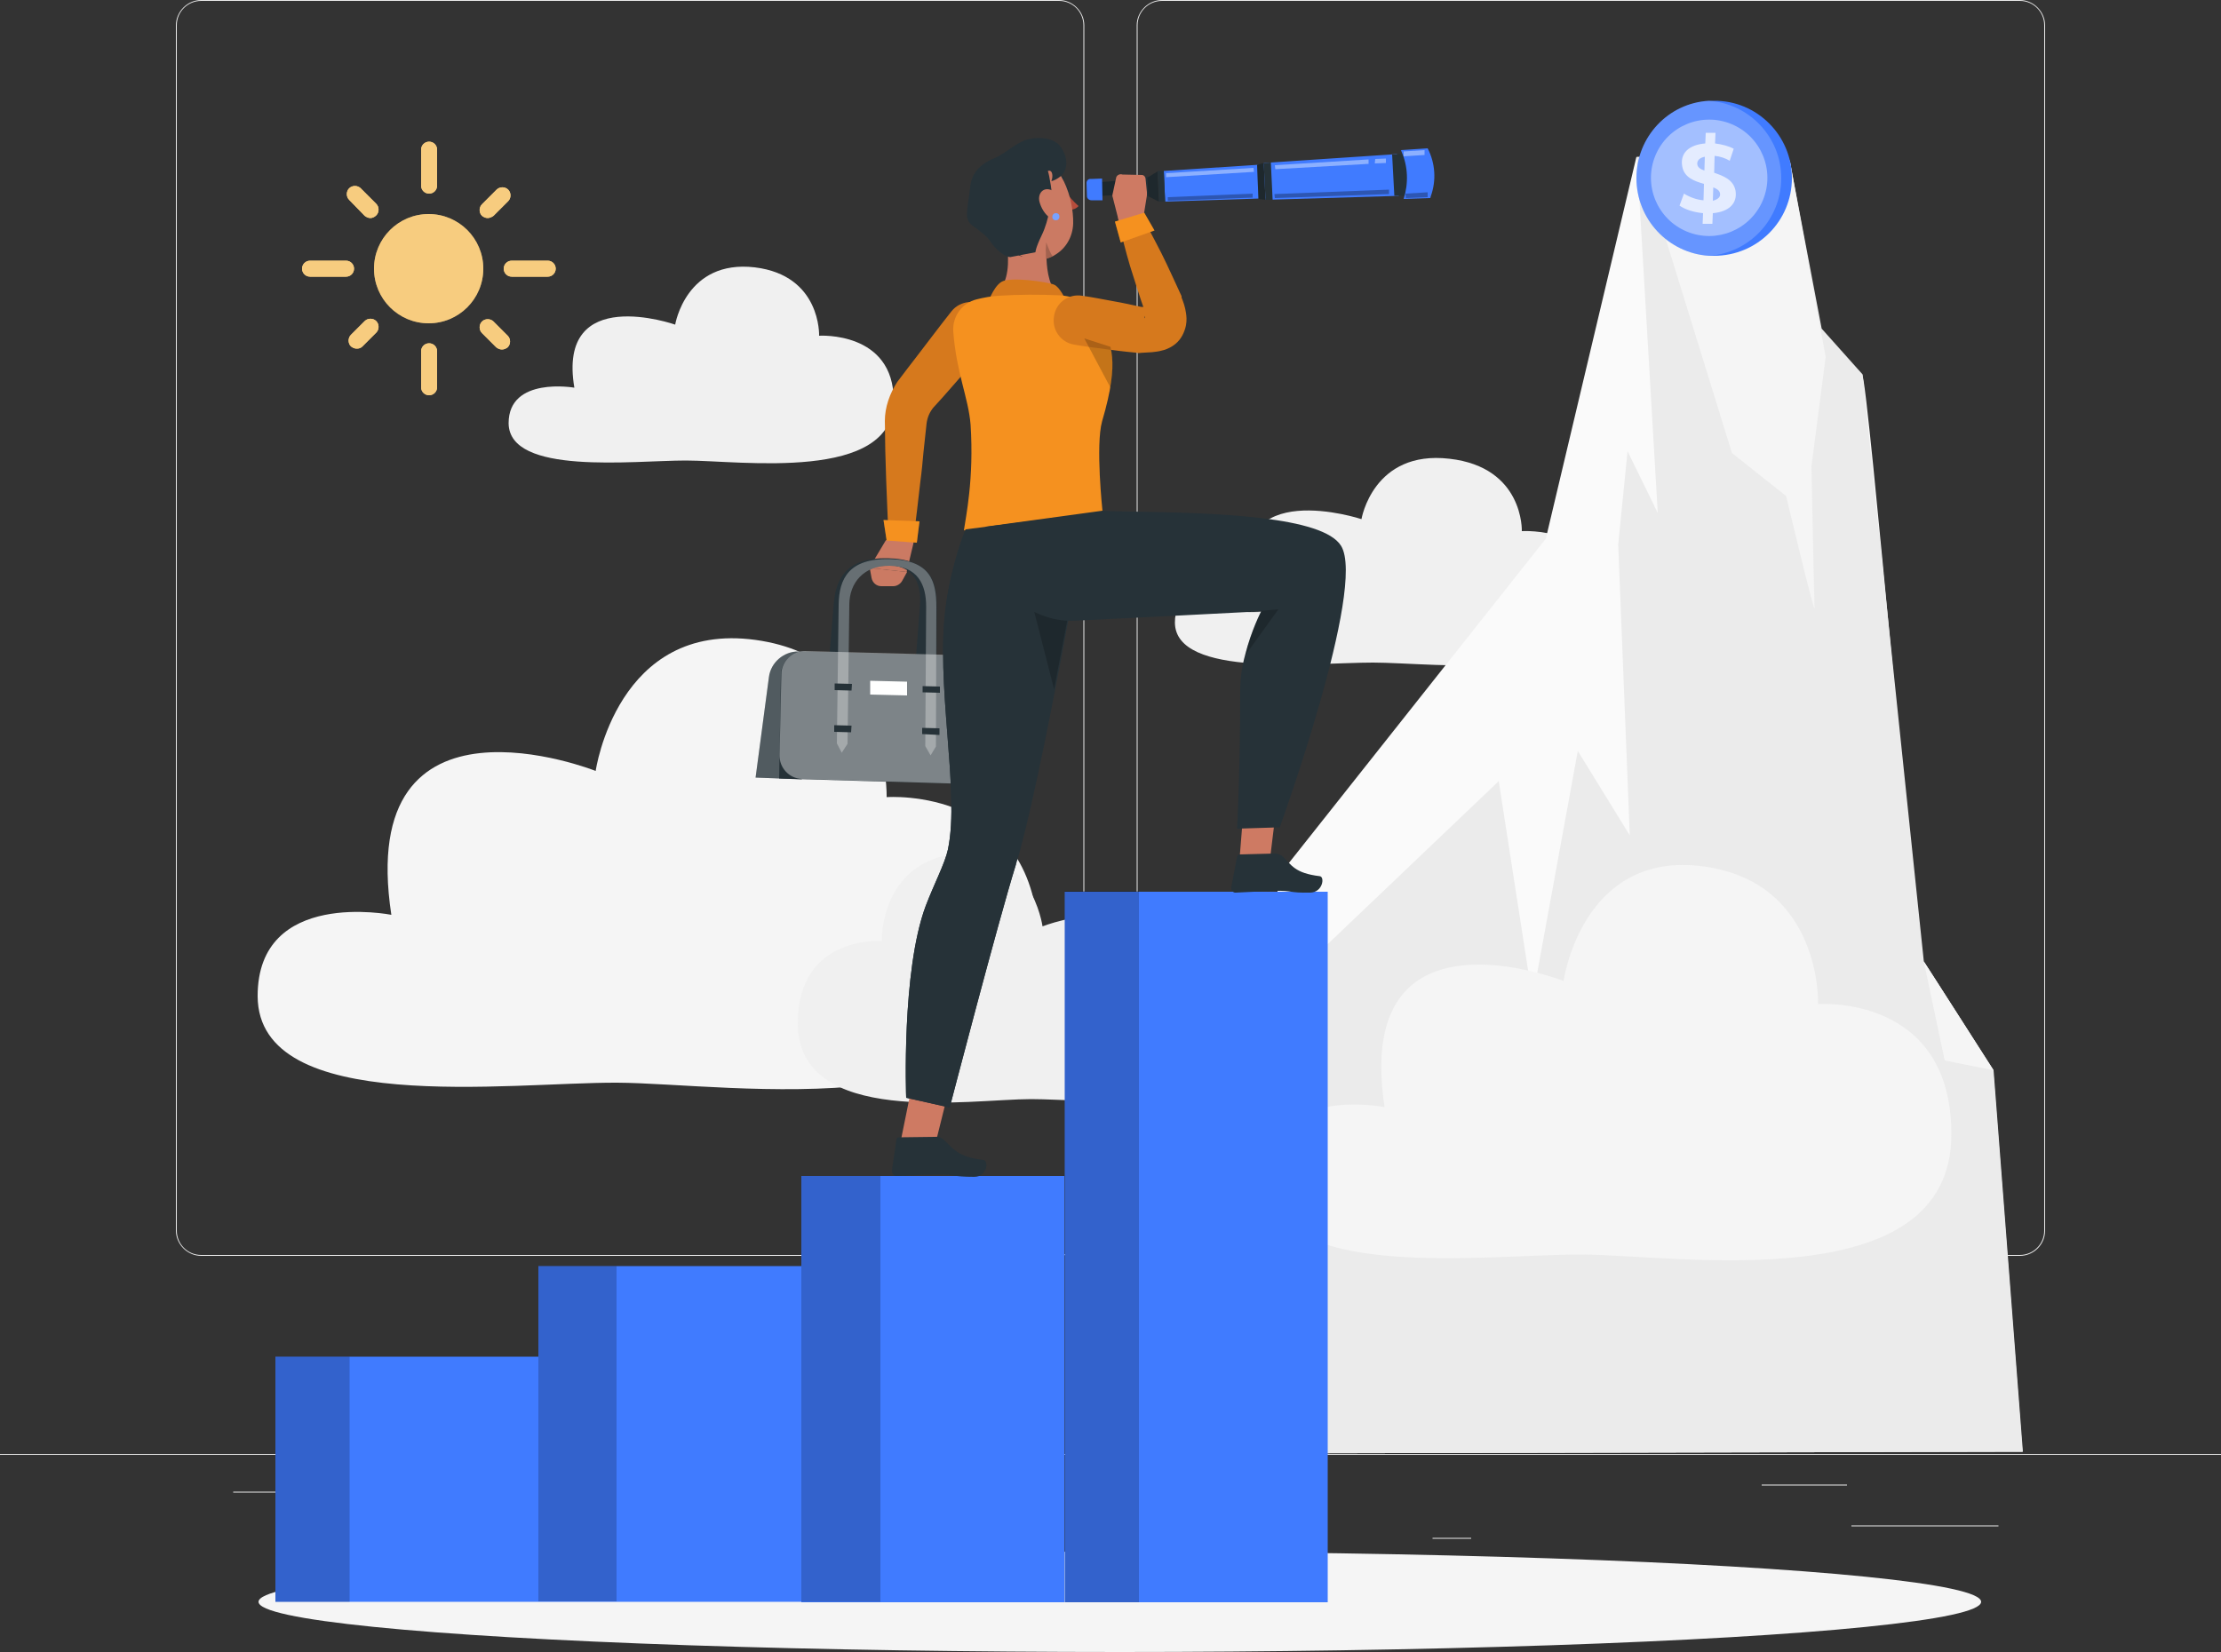 <?xml version="1.0" encoding="utf-8"?>
<!-- Generator: Adobe Illustrator 26.0.0, SVG Export Plug-In . SVG Version: 6.00 Build 0)  -->
<svg version="1.1" xmlns="http://www.w3.org/2000/svg" xmlns:xlink="http://www.w3.org/1999/xlink" x="0px" y="0px"
	 viewBox="0 0 500 372.1" style="enable-background:new 0 0 500 372.1;" xml:space="preserve">
<rect x="0" y="0" width="500" height="372.1" fill="#333333" stroke="none"/>
<style type="text/css">
	.st0{fill:#EBEBEB;}
	.st1{fill:#F0F0F0;}
	.st2{fill:#F5F5F5;}
	.st3{fill:#FAFAFA;}
	.st4{fill:#407BFF;}
	.st5{opacity:0.2;fill:#FFFFFF;}
	.st6{opacity:0.4;fill:#FFFFFF;}
	.st7{opacity:0.7;}
	.st8{fill:#FFFFFF;}
	.st9{opacity:0.2;}
	.st10{fill:#D6791D;}
	.st11{fill:#CB7A63;}
	.st12{fill:#F5911F;}
	.st13{opacity:0.3;fill:#F5911F;}
	.st14{fill:#263238;}
	.st15{opacity:0.3;}
	.st16{fill:#B74D3C;}
	.st17{opacity:0.3;fill:#FFFFFF;}
	.st18{opacity:0.4;}
	.st19{opacity:0.3;enable-background:new    ;}
	.st20{fill:#CE7A63;}
	.st21{opacity:0.2;enable-background:new    ;}
	.st22{fill:#F7CC7F;}
	.st23{opacity:0.6;fill:#F7CC7F;}
</style>
<g id="Background_Complete">
	<rect y="327.4" class="st0" width="500" height="0.2"/>
	<g>
		<path class="st0" d="M238.4,282.8H45.3c-3.1,0-5.7-2.6-5.7-5.7V5.7c0-3.1,2.6-5.7,5.7-5.7h193.1c3.1,0,5.7,2.6,5.7,5.7v271.4
			C244.1,280.3,241.5,282.8,238.4,282.8z M45.3,0.2c-3,0-5.5,2.4-5.5,5.5v271.4c0,3,2.4,5.5,5.5,5.5h193.1c3,0,5.5-2.4,5.5-5.5V5.7
			c0-3-2.4-5.5-5.5-5.5H45.3z"/>
		<g>
			<path class="st0" d="M454.7,282.8H261.6c-3.1,0-5.7-2.6-5.7-5.7V5.7c0-3.1,2.6-5.7,5.7-5.7h193.1c3.1,0,5.7,2.6,5.7,5.7v271.4
				C460.4,280.3,457.8,282.8,454.7,282.8z M261.6,0.2c-3,0-5.5,2.4-5.5,5.5v271.4c0,3,2.4,5.5,5.5,5.5h193.1c3,0,5.5-2.4,5.5-5.5
				V5.7c0-3-2.4-5.5-5.5-5.5H261.6z"/>
		</g>
	</g>
	<rect y="327.4" class="st0" width="500" height="0.2"/>
	<rect x="416.8" y="343.5" class="st0" width="33.1" height="0.2"/>
	<rect x="322.5" y="346.3" class="st0" width="8.7" height="0.2"/>
	<rect x="396.6" y="334.3" class="st0" width="19.2" height="0.2"/>
	<rect x="52.5" y="335.9" class="st0" width="43.2" height="0.2"/>
	<rect x="131.5" y="340.2" class="st0" width="93.7" height="0.2"/>
	<g>
		<path class="st1" d="M154.4,103.7c12.3,0,46.8,5,46.8-13.5c0-15.7-16.8-14.6-16.8-14.6s0.5-13.6-14.5-15.4
			C154.4,58.4,152,73.1,152,73.1s-26.7-9.4-22.7,14.2c0,0-14.8-2.6-14.8,8C114.6,107.1,142.5,103.7,154.4,103.7z"/>
		<g>
			<path class="st2" d="M138.9,243.8c25,0.1,94.9,11.5,94.9-30.9c0-36-34.2-33.4-34.2-33.4s1-31.2-29.5-35.4
				c-31.2-4.3-36,29.5-36,29.5s-54.2-21.5-46,32.4c0,0-30.1-6-30.1,18.3C58.1,251.4,114.7,243.7,138.9,243.8z"/>
			<path class="st1" d="M232.1,247.5c-13.8,0-52.5,6.4-52.5-17.1c0-19.9,18.9-18.5,18.9-18.5s-0.5-17.3,16.3-19.6
				c17.3-2.4,19.9,16.3,19.9,16.3s30-11.9,25.4,17.9c0,0,16.6-3.3,16.6,10.1C276.8,251.7,245.5,247.5,232.1,247.5z"/>
		</g>
		<path class="st1" d="M309.1,149.2c13.8,0,52.4,5.3,52.4-14.2c0-16.6-18.9-15.4-18.9-15.4s0.5-14.4-16.3-16.3
			c-17.2-2-19.8,13.6-19.8,13.6s-29.9-9.9-25.4,14.9c0,0-16.6-2.8-16.6,8.4C264.6,152.7,295.8,149.2,309.1,149.2z"/>
		<g>
			<g>
				<g>
					<path class="st3" d="M268.1,327.3l20.1-130.5l59.8-75.5l20.4-86c0,0,49.5,47.8,50.8,49c1.4,1.3,12.3,130.2,13.8,132.2
						c1.5,2,15.7,24.5,15.7,24.5l6.6,85.9L268.1,327.3z"/>
					<polygon class="st0" points="268.1,327.3 296.8,214.6 337.4,175.9 345,224.9 355.2,169.1 366.9,188.1 364.3,122.6 366.4,101.6 
						373.2,115.5 368.5,35.3 402.9,36.1 410.1,74 419.3,84.3 433.1,216.5 448.8,241 455.4,326.9 					"/>
					<path class="st2" d="M369.4,35.7l20.5,66.3l12.2,9.7c0,0,6.4,26.9,6.4,25.2c-0.1-1.7-0.7-31.9-0.7-31.9l3.2-24.6l-8-43.9
						L369.4,35.7z"/>
				</g>
				<polygon class="st2" points="433.1,216.5 437.8,238.8 448.8,241 				"/>
			</g>
		</g>
	</g>
	<path class="st2" d="M356.1,282.5c21.9,0.1,83.2,10.1,83.2-27.1c0-31.6-30-29.3-30-29.3s0.9-27.4-25.8-31
		c-27.4-3.7-31.5,25.8-31.5,25.8s-47.5-18.8-40.3,28.4c0,0-26.4-5.3-26.4,16C285.3,289.2,334.9,282.4,356.1,282.5z"/>
</g>
<g id="Shadow">
	<rect x="104.6" y="335.9" class="st0" width="6.3" height="0.2"/>
	<ellipse id="_x3C_Path_x3E__359_" class="st2" cx="252.1" cy="360.7" rx="193.9" ry="11.3"/>
</g>
<g id="Coin">
	<g>
		<g>
			<g>
				<path class="st4" d="M403.4,40.1c0,9.7-7.8,17.5-17.5,17.5c-0.4,0-0.8,0-1.2,0c-9.1-0.6-16.3-8.2-16.3-17.5s7.2-16.9,16.3-17.4
					c0.4,0,0.8,0,1.2,0C395.5,22.6,403.4,30.5,403.4,40.1z"/>
			</g>
			<path class="st5" d="M401,40.1c0,9.3-7.2,16.9-16.3,17.5c-9.1-0.6-16.3-8.2-16.3-17.5s7.2-16.9,16.3-17.4
				C393.8,23.3,401,30.9,401,40.1z"/>
			
				<ellipse transform="matrix(0.383 -0.924 0.924 0.383 200.382 380.146)" class="st6" cx="384.7" cy="40.1" rx="13.1" ry="13.1"/>
		</g>
		<g class="st7">
			<path class="st8" d="M390.7,42.9c0.5,2.9-1.5,4.8-5.1,5.1l-0.1,2.4h-2.2l0.1-2.4c-2.1-0.2-4-0.8-5.3-1.7l1-2.7
				c1.3,0.8,2.9,1.4,4.4,1.5l0.1-3.7c-2.1-0.6-4.5-1.4-4.9-4c-0.5-2.9,1.5-4.8,5.2-5.1l0.1-2.4h2.2l-0.1,2.4
				c1.6,0.2,3.1,0.6,4.2,1.2l-0.9,2.7c-1-0.6-2.2-1-3.4-1.1l-0.1,3.8C387.9,39.6,390.2,40.4,390.7,42.9z M383.7,38.4l0.1-3.1
				c-1.2,0.2-1.8,0.9-1.7,1.7C382.2,37.7,382.8,38.1,383.7,38.4z M387.2,43.5c-0.1-0.6-0.7-1-1.5-1.3l-0.1,3
				C386.8,44.9,387.4,44.3,387.2,43.5z"/>
		</g>
	</g>
</g>
<g id="Metric">
	<g>
		<g>
			<rect x="239.7" y="200.8" class="st4" width="59.2" height="160"/>
			<rect x="239.7" y="200.6" class="st9" width="16.7" height="160.2"/>
		</g>
		<g>
			<rect x="180.4" y="264.8" class="st4" width="59.2" height="96"/>
			<rect x="180.4" y="264.8" class="st9" width="17.8" height="95.9"/>
		</g>
		<g>
			<rect x="121.2" y="285.1" class="st4" width="59.2" height="75.6"/>
			<rect x="121.2" y="285.1" class="st9" width="17.6" height="75.5"/>
		</g>
		<g>
			<rect x="62" y="305.5" class="st4" width="59.2" height="55.2"/>
			<rect x="62" y="305.5" class="st9" width="16.7" height="55.2"/>
		</g>
	</g>
</g>
<g id="Character">
	<path class="st10" d="M222.9,77.1c-2.8,3.4-5.7,6.7-8.6,10l-2.2,2.5l-2,2.2c-0.8,1-1.3,2.1-1.5,3.5l-0.7,6.5
		c-0.2,2.2-0.4,4.4-0.7,6.6c-0.5,4.4-1,8.8-1.6,13.1c-0.2,1.5-1.6,2.6-3.1,2.4c-1.4-0.2-2.3-1.3-2.4-2.6c-0.3-4.4-0.4-8.8-0.6-13.2
		c-0.1-2.2-0.1-4.4-0.2-6.6l-0.1-6.7c0-3.1,1.1-6.2,2.8-8.8l2.2-2.9l2-2.6c2.7-3.5,5.3-7,8-10.4c1.9-2.4,5.5-2.8,7.9-0.9
		C224.5,71.1,224.9,74.7,222.9,77.1C223,77.1,222.9,77.1,222.9,77.1z"/>
	<g>
		<path class="st11" d="M199.4,121.7l-3.7,6.2l8.4,0.9l1.5-6.3c0.2-0.7-0.3-1.5-1.1-1.6C203.2,120.6,201.1,120.5,199.4,121.7z"/>
		<path class="st11" d="M195.8,127.9l0.4,2.2c0.2,1.1,1.1,1.9,2.2,1.9l2.7,0c0.8,0,1.6-0.5,2-1.2l1.1-2L195.8,127.9z"/>
	</g>
	<g>
		<g>
			<polygon class="st12" points="198.9,117.1 207,117.4 206.4,122.2 199.6,121.7 			"/>
		</g>
		<polygon class="st13" points="198.9,117.1 207,117.4 206.4,122.2 199.6,121.7 		"/>
	</g>
	<g>
		<g>
			<path class="st14" d="M207,167.9l-1.3,2l-1-2.1l2.4-31.4c0.4-5-1.3-9.1-7.5-9.2c-5.8-0.1-9.3,3.8-9.7,8.8l-2.5,31.3l-1.4,2
				l-0.9-2.1l2.6-31.3c0.5-5.8,3-10.4,12.2-10.2c9.2,0.2,10.2,5,9.7,10.8L207,167.9z"/>
		</g>
		<g>
			<g>
				<path class="st14" d="M181.3,146.7l-1.6,0c-3.3,0-6.2,2.5-6.6,5.8l-3,22.6l10.4,0.4L181.3,146.7z"/>
				<path class="st5" d="M181.3,146.7l-1.6,0c-3.3,0-6.2,2.5-6.6,5.8l-3,22.6l10.4,0.4L181.3,146.7z"/>
			</g>
			<g>
				<g>
					<path class="st14" d="M210.7,168.1l-2.4-0.1l0.2-31.4c0-5-1.9-9.1-8.2-9.2c-5.8-0.1-9.1,3.8-9.1,8.8l-0.4,31.3l-2.3-0.1
						l0.4-31.3c0.1-5.8,2.3-10.4,11.5-10.2c9.2,0.2,10.5,5,10.5,10.8L210.7,168.1z"/>
				</g>
				<path class="st14" d="M221.7,176.7l-46.3-1.4l0.4-23.3c0-3,2.5-5.3,5.4-5.3l33.7,0.9c3.8,0.1,6.9,3.3,6.9,7.2L221.7,176.7z"/>
				<path class="st6" d="M216.6,176.5l-36.1-1.1c-2.8-0.1-5.1-2.5-5-5.4l0.4-18.1c0-3,2.5-5.3,5.4-5.3l33.7,0.9
					c3.8,0.1,6.9,3.3,6.9,7.2l-0.1,16.7C221.8,174.4,219.4,176.6,216.6,176.5z"/>
				<g class="st15">
					<path class="st8" d="M210.7,168.1l-1.2,2l-1.2-2.1l0.2-31.4c0-5-1.9-9.1-8.2-9.2c-5.8-0.1-9.1,3.8-9.1,8.8l-0.4,31.3l-1.3,2
						l-1.1-2.1l0.4-31.3c0.1-5.8,2.3-10.4,11.5-10.2c9.2,0.2,10.5,5,10.5,10.8L210.7,168.1z"/>
				</g>
				<polygon class="st14" points="191.7,155.5 187.9,155.4 187.9,153.9 191.8,154 				"/>
				<polygon class="st14" points="191.6,164.9 187.8,164.8 187.8,163.3 191.7,163.4 				"/>
				<polygon class="st14" points="211.6,156 207.7,155.9 207.7,154.5 211.6,154.6 				"/>
				<polygon class="st14" points="211.5,165.5 207.6,165.3 207.6,163.9 211.5,164 				"/>
				<polygon class="st8" points="204.2,156.6 195.9,156.4 195.9,153.3 204.2,153.5 				"/>
			</g>
		</g>
	</g>
	<g>
		<path class="st14" d="M239.9,42c0.3-0.1,0.7,0.3,0.8,0.8c0.1,0.5-0.1,0.9-0.4,1c-0.3,0.1-0.7-0.3-0.8-0.8
			C239.4,42.5,239.6,42.1,239.9,42z"/>
		<path class="st14" d="M240,42.4c0.3-0.2,0.6-0.5,0.8-0.8c-0.3,0.3-0.7,0.4-1,0.4C239.9,42.1,240,42.3,240,42.4z"/>
		<path class="st16" d="M240.6,47.3c0.8,0,1.7-0.3,2.2-0.9c-1.2-1.1-2.3-2.3-3.2-3.6L240.6,47.3z"/>
		<path class="st14" d="M237.3,41.3c0.5-0.6,1.2-0.9,1.9-0.9l0,0c0,0,0.1,0,0.1,0c0.2,0,0.3-0.1,0.3-0.3c0-0.2-0.1-0.3-0.3-0.3
			c-0.9-0.1-1.8,0.3-2.4,1c0,0.1-0.1,0.1-0.1,0.2c0,0.2,0.1,0.3,0.3,0.3C237.1,41.3,237.2,41.3,237.3,41.3z"/>
		<path class="st11" d="M234.2,70.2c-8.3,0.1-9.6-4.4-9.6-4.4c2.5-2.4,2.6-6.9,2.1-10.8c0.6,0.9,1.4,1.7,2.5,2.4
			c2,1.3,6.3-0.8,6.3-0.8c0,0,0,0.7,0.1,1.8c0.1,2.6,0.7,7.1,3.1,7.8C238.6,66.1,243.4,70.1,234.2,70.2z"/>
		<path class="st11" d="M235.6,57.1c-0.1,0.4-0.2,0.8-0.2,1.2c0,0-0.1,0-0.1,0c-1.9,0.5-4.1,0.2-6.1-1.1c-1-0.7-1.8-1.5-2.5-2.4
			c-0.1-1-0.3-2-0.5-2.9l9.1,5L235.6,57.1z"/>
		<g>
			<path class="st11" d="M241.6,50.3c-0.1,3.1-1.7,5.7-4.1,7.1l0,0c0,0,0,0,0,0c-0.6,0.4-1.3,0.7-2,0.9c0,0-0.1,0-0.1,0
				c-1.9,0.5-4.1,0.2-6.1-1.1c-1-0.7-1.8-1.5-2.5-2.4c-1.6-2.2-2.3-5.2-3.5-9.4c-0.4-1.2-0.4-2.5-0.2-3.8c0.8-4.5,5.1-7.5,9.6-6.7
				C239,36.1,241.7,44.7,241.6,50.3z"/>
			<path class="st9" d="M237,57.6c-0.6,0.4-0.9,0.5-1.5,0.7c-0.1-1.1,0-1.8-0.1-1.8c0.1-0.9,0.1-1.9,0.1-1.9
				C235.6,54.6,236.6,57.6,237,57.6z"/>
		</g>
		<path class="st14" d="M239.4,39c-0.7,1.1-2.8,2-2.7,1.7c0.4-0.9,0.3-2.6-0.8-2.2c0.3,0.7,1.2,5.8,0.8,6.4
			c-0.2,0.3-0.4,4.4-2.2,8.1c-1.4,2.9-1.4,3.8-1.4,3.8l-5.7,1.1c-2.1-0.3-4.1-3-4.3-3.3c-0.7-1.3-3-3-4.2-3.8
			c-0.5-0.4-0.9-0.9-1.1-1.6c-0.4-1.1,0.4-5,0.6-6.9c0.2-2.7,1.6-5.1,5.5-6.7c2.4-1,4.4-3.1,6.8-4c2.4-0.8,5.3-0.8,7.4,0.7
			C239.1,33.2,241.1,36.3,239.4,39z"/>
		<path class="st11" d="M236.4,42.7c1.8,0.5,2.7,3.1,2.7,4.7c0.1,1.8-1.1,3-2.7,1.7c-1.2-0.9-2-2.2-2.4-3.7
			C233.6,43.7,234.7,42.2,236.4,42.7z"/>
		<g>
			<path class="st4" d="M238.5,48.8c0,0.4-0.3,0.8-0.8,0.8s-0.8-0.3-0.8-0.8c0-0.4,0.3-0.8,0.8-0.8S238.5,48.3,238.5,48.8z"/>
			<path class="st17" d="M238.5,48.8c0,0.4-0.3,0.8-0.8,0.8s-0.8-0.3-0.8-0.8c0-0.4,0.3-0.8,0.8-0.8S238.5,48.3,238.5,48.8z"/>
		</g>
	</g>
	<path class="st10" d="M222.2,68.7c0,0,1.3-4,3.2-5.2c1.9-1.3,10.5,0,11.9,0.6c1.3,0.5,2.7,3.6,2.7,3.6L222.2,68.7z"/>
	<path class="st12" d="M241.8,67c-1.3-0.2-1.7-0.4-3.2-0.5c-4.6-0.2-9.2-0.2-13.8,0.1c-1.7,0.1-3.3,0.4-4.9,0.8
		c-3.3,0.8-5.5,3.8-5.3,7.2c0.7,9.4,3.4,14.9,3.9,21c0.8,12.3-1.1,20.9-1.5,23.8l6.3,1c11.2-0.3,18.7-2.7,24.9-5.3l0,0
		c0,0-1.6-14.8-0.1-20.2c4.3-14.6,1.5-16.9,0.7-21.1C248.1,70.3,245.3,67.6,241.8,67z"/>
	<g>
		<path class="st10" d="M243.6,66.6c2.3,0.3,4.6,0.8,6.9,1.2c2.3,0.4,4.6,0.9,6.8,1.4l-0.8-0.1c1,0,1.9,0.1,2.5,0.2
			c0.3,0,0.5,0,0.4,0.1c0,0-0.1,0.1-0.3,0.2c-0.2,0.1-0.4,0.3-0.7,0.5c-0.5,0.5-0.7,1.2-0.7,1.4c0,0.2,0.1,0.2,0.1,0
			c0-0.4,0-1.1-0.2-1.8l0.1,0.3c-1.2-3.3-2.2-6.7-3.3-10.1c-1-3.4-1.9-6.8-2.6-10.3c-0.3-1.4,0.6-2.7,2-2.9c1-0.2,2,0.3,2.6,1.1
			c1.9,3,3.5,6.2,5.1,9.3c1.6,3.2,3,6.4,4.5,9.6L266,67c0.4,1,0.8,2.1,1,3.5c0.1,0.7,0.2,1.6,0,2.7c-0.2,1.1-0.8,2.7-1.9,3.8
			c-0.6,0.6-1.2,1-1.8,1.3c-0.6,0.3-1.1,0.5-1.6,0.6c-1,0.3-1.7,0.3-2.3,0.4c-1.2,0.1-2.2,0.1-3,0.2l-0.1,0l-0.7-0.1
			c-2.3-0.2-4.6-0.5-6.9-0.8c-2.3-0.3-4.6-0.6-6.9-1c-3-0.5-5.1-3.4-4.5-6.5C237.8,68.1,240.6,66.1,243.6,66.6z"/>
	</g>
	<g>
		<g>
			<g>
				<polygon class="st4" points="284.9,45 314.9,44.1 314.5,34.7 284.5,36.7 				"/>
				<polygon class="st4" points="262.3,45.4 286.5,44.6 286.2,36.9 262,38.5 				"/>
				<polygon class="st14" points="283.3,44.8 284.9,45 284.5,36.7 283,37.1 				"/>
				<polygon class="st9" points="283.3,44.8 284.9,45 284.5,36.7 283,37.1 				"/>
				<polygon class="st14" points="284.9,45 286.5,45 286.1,36.6 284.5,36.7 				"/>
				<polygon class="st14" points="258.5,44.2 260.9,45.4 260.6,38.6 258.3,40 				"/>
				<g>
					<polygon class="st14" points="246.2,44.2 253.3,43.8 253.2,40.6 246.1,41.1 					"/>
					<polygon class="st9" points="246.2,44.2 253.3,43.8 253.2,40.6 246.1,41.1 					"/>
				</g>
				<polygon class="st14" points="252.4,44.4 260.3,44.1 260.1,39.7 252.2,40.2 				"/>
				<polygon class="st9" points="258.5,44.2 260.9,45.4 260.6,38.6 258.3,40 				"/>
				<polygon class="st14" points="261,45.4 262.3,45.4 262,38.5 260.6,38.5 				"/>
				<polygon class="st14" points="313.9,44.1 318.6,44 318.1,34.5 313.4,34.8 				"/>
				<g>
					<path class="st4" d="M316,44.8l6-0.2l0.1-0.4c1.3-3.6,1-7.5-0.7-10.8v0l-6,0.4l0.1,0.3C317,37.5,317.1,41.3,316,44.8L316,44.8z
						"/>
				</g>
				<g>
					<g class="st18">
						<path class="st8" d="M309.6,35.8l2.4-0.1l0,1l-2.5,0.1C309.5,36.4,309.6,36.1,309.6,35.8z"/>
						<path class="st8" d="M308.1,35.9c0,0.3,0,0.7,0,1l-21,1.2l-0.1-0.9L308.1,35.9z"/>
					</g>
					<g class="st18">
						<polygon class="st8" points="262.5,39 262.5,39.9 282.3,38.7 282.2,37.8 						"/>
					</g>
					<g class="st18">
						<polygon class="st8" points="316,34.1 316,35.2 320.7,34.9 320.7,33.8 						"/>
					</g>
				</g>
			</g>
			<g>
				<path class="st19" d="M321.4,43.3c0,0.4,0,0.7,0,1.1l-4.9,0.2l-0.1-1L321.4,43.3z"/>
				<path class="st19" d="M312.7,42.7c0,0.3,0,0.7,0,1L287,44.6l-0.1-0.9L312.7,42.7z"/>
				<path class="st19" d="M282,43.6c0,0.3,0,0.6,0,0.9l-19.1,0.7l0-0.8L282,43.6z"/>
			</g>
		</g>
		<g>
			<path class="st4" d="M244.6,41.2l0.1,3c0,0.5,0.5,0.9,1,0.9l2.5,0l-0.1-4.9l-2.5,0.1C245,40.2,244.6,40.7,244.6,41.2z"/>
		</g>
	</g>
	<path class="st20" d="M257.3,49.6l0.9-5.6c0-0.2,0-0.5,0-0.7l-0.3-3c0-0.4-0.3-0.8-0.7-0.9l-4.5-0.1c-0.6-0.2-1.2,0.1-1.4,0.6
		l-0.8,3.7c-0.1,0.3-0.1,0.6,0,0.8l1.3,5.1c0.1,0.4,0.5,0.8,1,0.8l2.9,0C256.5,50.5,257.1,50.2,257.3,49.6z"/>
	<g>
		<polygon class="st12" points="259.9,51.9 252.3,54.6 251,49.9 257.6,47.9 		"/>
		<polygon class="st13" points="259.9,51.9 252.3,54.6 251,49.9 257.6,47.9 		"/>
	</g>
	<path class="st9" d="M250,87.3l-5.9-11.1l5.9,1.9C250.5,80.2,250.7,82.9,250,87.3z"/>
	<g>
		<polygon class="st20" points="280.2,179.1 279,194.1 285.8,194.3 287.7,178.8 		"/>
		<g>
			<path class="st14" d="M286.9,192.2l-7.8,0.2c-0.3,0-0.5,0.2-0.6,0.5l-1.3,6.8c-0.1,0.6,0.2,1.2,0.8,1.3c0.1,0,0.1,0,0.2,0
				c2.8-0.1,5.3-0.3,8.8-0.4c4.1-0.1,3.1,0.5,7.9,0.4c2.9,0,3.4-3.6,2.2-3.7c-5.7-0.7-6.3-2.5-8.5-4.6
				C288.1,192.4,287.5,192.2,286.9,192.2z"/>
		</g>
		<g>
			<polygon class="st20" points="205.5,243.5 202.7,257.3 210.1,259.5 213.6,245.4 			"/>
			<path class="st14" d="M244.8,115.7c0,0-10.5,61.1-16.1,79c-4,12.8-14.9,54.7-14.9,54.7l-9.8-2.2c0,0-1.1-28.5,4.4-43.2
				c1.9-5,4.3-9.5,5-12.7c2.8-13.3-3-37.4-0.4-55.4c1.4-9.7,4.4-16.7,4.4-16.7L244.8,115.7z"/>
			<path class="st14" d="M228.7,194.7c-4,12.8-14.9,54.7-14.9,54.7l-9.8-2.2c0,0-1.1-28.5,4.4-43.2c1.9-5,4.3-9.5,5-12.7
				c2.8-13.3-3-37.4-0.4-55.4c1.4-9.7,4.4-16.7,4.4-16.7"/>
			<polygon class="st21" points="232,134.5 237.3,155.2 241.1,135.4 			"/>
			<path class="st14" d="M288.1,186.3l-9.6,0.3c0,0,0.7-12.6,0.7-31c0-2.8,0.4-5.6,1.1-8.1c1.4-5.6,3.6-9.8,3.6-9.8s-1,0.1-2.8,0.1
				c-5.4,0.3-39.2,2-39.8,2c-0.5-0.1-3.6,0.4-9.1-2.3c-10.2-5-10.3-18.9-10.3-18.9l26.3-3.6c0,0,0.4,0.1,6.8,0.2
				c19.2,0.3,42.8,1.1,46.9,7.7C307.7,132.2,288.1,186.3,288.1,186.3z"/>
			<g>
				<path class="st14" d="M210.5,256l-8.1,0.1c-0.3,0-0.6,0.2-0.6,0.5l-1,6.9c-0.1,0.6,0.3,1.2,0.9,1.3c0.1,0,0.2,0,0.2,0
					c2.9-0.1,5.5-0.3,9.1-0.3c4.3-0.1,3.2,0.5,8.3,0.5c3,0,3.3-3.6,2.1-3.8c-5.9-0.7-6.7-2.5-9.1-4.7
					C211.7,256.1,211.1,255.9,210.5,256z"/>
			</g>
		</g>
	</g>
	<path class="st21" d="M280.3,147.6c1.4-5.6,3.6-9.8,3.6-9.8s-1,0.1-2.8,0.1c-0.1,0-0.2-0.1-0.3-0.1l7-0.6L280.3,147.6z"/>
</g>
<g id="Sun">
	<g>
		<g>
			<circle class="st22" cx="96.5" cy="60.5" r="12.3"/>
			<circle class="st23" cx="96.5" cy="60.5" r="12.3"/>
		</g>
	</g>
	<g>
		<g>
			<g>
				<path class="st22" d="M96.6,43.6c-1,0-1.8-0.8-1.8-1.8v-8.1c0-1,0.8-1.8,1.8-1.8c1,0,1.8,0.8,1.8,1.8v8.1
					C98.4,42.8,97.6,43.6,96.6,43.6z"/>
			</g>
			<g>
				<path class="st22" d="M96.6,89c-1,0-1.8-0.8-1.8-1.8v-8.1c0-1,0.8-1.8,1.8-1.8c1,0,1.8,0.8,1.8,1.8v8.1
					C98.4,88.2,97.6,89,96.6,89z"/>
			</g>
		</g>
		<g>
			<g>
				<path class="st22" d="M83.4,49.1c-0.5,0-0.9-0.2-1.3-0.5L78.6,45c-0.7-0.7-0.7-1.9,0-2.6c0.7-0.7,1.9-0.7,2.6,0l3.5,3.5
					c0.7,0.7,0.7,1.9,0,2.6C84.3,48.9,83.8,49.1,83.4,49.1z"/>
			</g>
			<g>
				<path class="st22" d="M113,78.7c-0.5,0-0.9-0.2-1.3-0.5l-3.2-3.2c-0.7-0.7-0.7-1.9,0-2.6c0.7-0.7,1.9-0.7,2.6,0l3.2,3.2
					c0.7,0.7,0.7,1.9,0,2.6C113.9,78.5,113.5,78.7,113,78.7z"/>
			</g>
		</g>
		<g>
			<g>
				<path class="st22" d="M77.9,62.3h-8.1c-1,0-1.8-0.8-1.8-1.8c0-1,0.8-1.8,1.8-1.8h8.1c1,0,1.8,0.8,1.8,1.8
					C79.7,61.5,78.9,62.3,77.9,62.3z"/>
			</g>
			<g>
				<path class="st22" d="M123.3,62.3h-8.1c-1,0-1.8-0.8-1.8-1.8c0-1,0.8-1.8,1.8-1.8h8.1c1,0,1.8,0.8,1.8,1.8
					C125.1,61.5,124.3,62.3,123.3,62.3z"/>
			</g>
		</g>
		<g>
			<g>
				<path class="st22" d="M80.3,78.5c-0.5,0-0.9-0.2-1.3-0.5c-0.7-0.7-0.7-1.9,0-2.6l3.1-3.1c0.7-0.7,1.9-0.7,2.6,0
					c0.7,0.7,0.7,1.9,0,2.6L81.6,78C81.2,78.4,80.8,78.5,80.3,78.5z"/>
			</g>
			<g>
				<path class="st22" d="M109.8,49.1c-0.5,0-0.9-0.2-1.3-0.5c-0.7-0.7-0.7-1.9,0-2.6l3.3-3.3c0.7-0.7,1.9-0.7,2.6,0
					c0.7,0.7,0.7,1.9,0,2.6l-3.3,3.3C110.7,48.9,110.2,49.1,109.8,49.1z"/>
			</g>
		</g>
	</g>
	<g>
		<g>
			<g>
				<path class="st22" d="M96.6,43.6c-1,0-1.8-0.8-1.8-1.8v-8.1c0-1,0.8-1.8,1.8-1.8c1,0,1.8,0.8,1.8,1.8v8.1
					C98.4,42.8,97.6,43.6,96.6,43.6z"/>
			</g>
			<g>
				<path class="st22" d="M96.6,89c-1,0-1.8-0.8-1.8-1.8v-8.1c0-1,0.8-1.8,1.8-1.8c1,0,1.8,0.8,1.8,1.8v8.1
					C98.4,88.2,97.6,89,96.6,89z"/>
			</g>
		</g>
		<g>
			<g>
				<path class="st22" d="M83.4,49.1c-0.5,0-0.9-0.2-1.3-0.5L78.6,45c-0.7-0.7-0.7-1.9,0-2.6c0.7-0.7,1.9-0.7,2.6,0l3.5,3.5
					c0.7,0.7,0.7,1.9,0,2.6C84.3,48.9,83.8,49.1,83.4,49.1z"/>
			</g>
			<g>
				<path class="st22" d="M113,78.7c-0.5,0-0.9-0.2-1.3-0.5l-3.2-3.2c-0.7-0.7-0.7-1.9,0-2.6c0.7-0.7,1.9-0.7,2.6,0l3.2,3.2
					c0.7,0.7,0.7,1.9,0,2.6C113.9,78.5,113.5,78.7,113,78.7z"/>
			</g>
		</g>
		<g>
			<g>
				<path class="st22" d="M77.9,62.3h-8.1c-1,0-1.8-0.8-1.8-1.8c0-1,0.8-1.8,1.8-1.8h8.1c1,0,1.8,0.8,1.8,1.8
					C79.7,61.5,78.9,62.3,77.9,62.3z"/>
			</g>
			<g>
				<path class="st22" d="M123.3,62.3h-8.1c-1,0-1.8-0.8-1.8-1.8c0-1,0.8-1.8,1.8-1.8h8.1c1,0,1.8,0.8,1.8,1.8
					C125.1,61.5,124.3,62.3,123.3,62.3z"/>
			</g>
		</g>
		<g>
			<g>
				<path class="st22" d="M80.3,78.5c-0.5,0-0.9-0.2-1.3-0.5c-0.7-0.7-0.7-1.9,0-2.6l3.1-3.1c0.7-0.7,1.9-0.7,2.6,0
					c0.7,0.7,0.7,1.9,0,2.6L81.6,78C81.2,78.4,80.8,78.5,80.3,78.5z"/>
			</g>
			<g>
				<path class="st22" d="M109.8,49.1c-0.5,0-0.9-0.2-1.3-0.5c-0.7-0.7-0.7-1.9,0-2.6l3.3-3.3c0.7-0.7,1.9-0.7,2.6,0
					c0.7,0.7,0.7,1.9,0,2.6l-3.3,3.3C110.7,48.9,110.2,49.1,109.8,49.1z"/>
			</g>
		</g>
	</g>
</g>
</svg>
